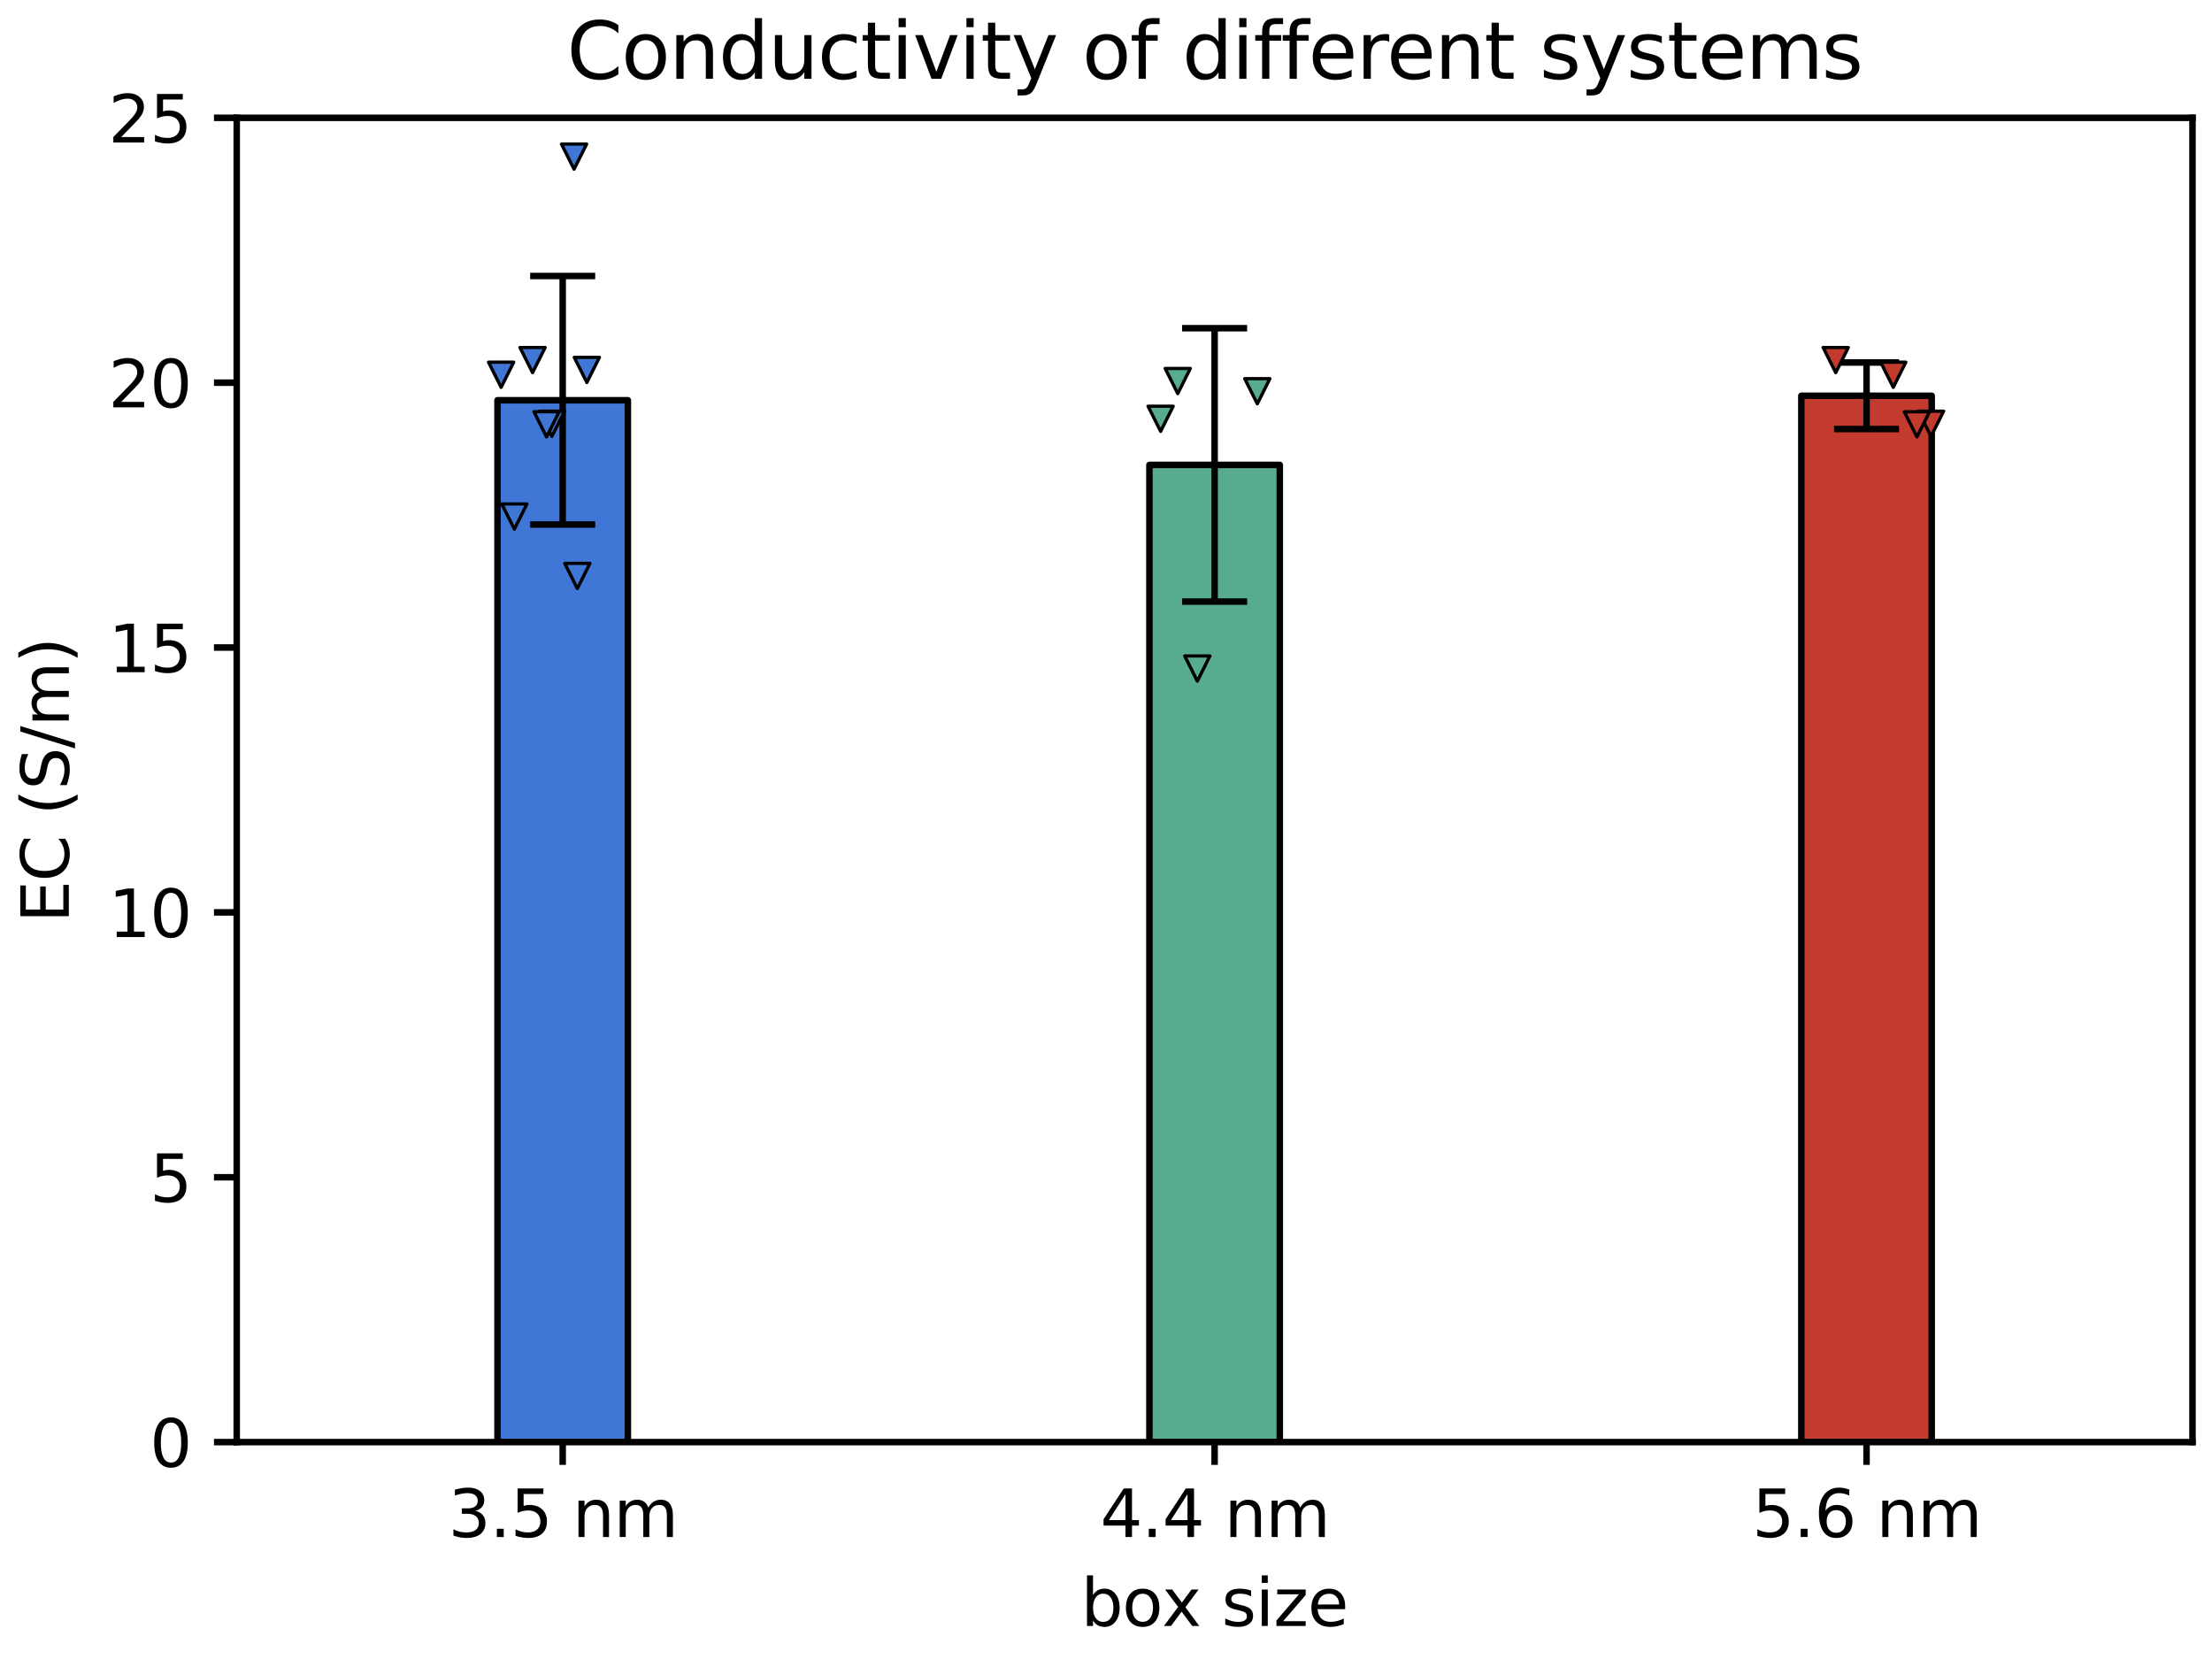 <?xml version="1.0" encoding="utf-8" standalone="no"?>
<!DOCTYPE svg PUBLIC "-//W3C//DTD SVG 1.1//EN"
  "http://www.w3.org/Graphics/SVG/1.1/DTD/svg11.dtd">
<svg xmlns:xlink="http://www.w3.org/1999/xlink" width="340.157pt" height="255.118pt" viewBox="0 0 340.157 255.118" xmlns="http://www.w3.org/2000/svg" version="1.1">
 <defs>
  <style type="text/css">*{stroke-linejoin: round; stroke-linecap: butt}</style>
 </defs>
 <g id="figure_1">
  <g id="patch_1">
   <path d="M 0 255.118 
L 340.157 255.118 
L 340.157 0 
L 0 0 
z
" style="fill: #ffffff"/>
  </g>
  <g id="axes_1">
   <g id="patch_2">
    <path d="M 36.403 221.762 
L 337.157 221.762 
L 337.157 18.118 
L 36.403 18.118 
z
" style="fill: #ffffff"/>
   </g>
   <g id="patch_3">
    <path d="M 76.504 221.762 
L 96.554 221.762 
L 96.554 61.551 
L 76.504 61.551 
z
" clip-path="url(#pa10e180529)" style="fill: #4077d7; stroke: #000000; stroke-linejoin: miter"/>
   </g>
   <g id="patch_4">
    <path d="M 176.755 221.762 
L 196.805 221.762 
L 196.805 71.493 
L 176.755 71.493 
z
" clip-path="url(#pa10e180529)" style="fill: #56ab91; stroke: #000000; stroke-linejoin: miter"/>
   </g>
   <g id="patch_5">
    <path d="M 277.006 221.762 
L 297.057 221.762 
L 297.057 60.858 
L 277.006 60.858 
z
" clip-path="url(#pa10e180529)" style="fill: #c23b2e; stroke: #000000; stroke-linejoin: miter"/>
   </g>
   <g id="matplotlib.axis_1">
    <g id="xtick_1">
     <g id="line2d_1">
      <defs>
       <path id="m89b3368148" d="M 0 0 
L 0 3.5 
" style="stroke: #000000"/>
      </defs>
      <g>
       <use xlink:href="#m89b3368148" x="86.529" y="221.762" style="stroke: #000000"/>
      </g>
     </g>
     <g id="text_1">
      <!-- 3.5 nm -->
      <g transform="translate(68.949 236.36) scale(0.1 -0.1)">
       <defs>
        <path id="DejaVuSans-33" d="M 2597 2516 
Q 3050 2419 3304 2112 
Q 3559 1806 3559 1356 
Q 3559 666 3084 287 
Q 2609 -91 1734 -91 
Q 1441 -91 1130 -33 
Q 819 25 488 141 
L 488 750 
Q 750 597 1062 519 
Q 1375 441 1716 441 
Q 2309 441 2620 675 
Q 2931 909 2931 1356 
Q 2931 1769 2642 2001 
Q 2353 2234 1838 2234 
L 1294 2234 
L 1294 2753 
L 1863 2753 
Q 2328 2753 2575 2939 
Q 2822 3125 2822 3475 
Q 2822 3834 2567 4026 
Q 2313 4219 1838 4219 
Q 1578 4219 1281 4162 
Q 984 4106 628 3988 
L 628 4550 
Q 988 4650 1302 4700 
Q 1616 4750 1894 4750 
Q 2613 4750 3031 4423 
Q 3450 4097 3450 3541 
Q 3450 3153 3228 2886 
Q 3006 2619 2597 2516 
z
" transform="scale(0.016)"/>
        <path id="DejaVuSans-2e" d="M 684 794 
L 1344 794 
L 1344 0 
L 684 0 
L 684 794 
z
" transform="scale(0.016)"/>
        <path id="DejaVuSans-35" d="M 691 4666 
L 3169 4666 
L 3169 4134 
L 1269 4134 
L 1269 2991 
Q 1406 3038 1543 3061 
Q 1681 3084 1819 3084 
Q 2600 3084 3056 2656 
Q 3513 2228 3513 1497 
Q 3513 744 3044 326 
Q 2575 -91 1722 -91 
Q 1428 -91 1123 -41 
Q 819 9 494 109 
L 494 744 
Q 775 591 1075 516 
Q 1375 441 1709 441 
Q 2250 441 2565 725 
Q 2881 1009 2881 1497 
Q 2881 1984 2565 2268 
Q 2250 2553 1709 2553 
Q 1456 2553 1204 2497 
Q 953 2441 691 2322 
L 691 4666 
z
" transform="scale(0.016)"/>
        <path id="DejaVuSans-20" transform="scale(0.016)"/>
        <path id="DejaVuSans-6e" d="M 3513 2113 
L 3513 0 
L 2938 0 
L 2938 2094 
Q 2938 2591 2744 2837 
Q 2550 3084 2163 3084 
Q 1697 3084 1428 2787 
Q 1159 2491 1159 1978 
L 1159 0 
L 581 0 
L 581 3500 
L 1159 3500 
L 1159 2956 
Q 1366 3272 1645 3428 
Q 1925 3584 2291 3584 
Q 2894 3584 3203 3211 
Q 3513 2838 3513 2113 
z
" transform="scale(0.016)"/>
        <path id="DejaVuSans-6d" d="M 3328 2828 
Q 3544 3216 3844 3400 
Q 4144 3584 4550 3584 
Q 5097 3584 5394 3201 
Q 5691 2819 5691 2113 
L 5691 0 
L 5113 0 
L 5113 2094 
Q 5113 2597 4934 2840 
Q 4756 3084 4391 3084 
Q 3944 3084 3684 2787 
Q 3425 2491 3425 1978 
L 3425 0 
L 2847 0 
L 2847 2094 
Q 2847 2600 2669 2842 
Q 2491 3084 2119 3084 
Q 1678 3084 1418 2786 
Q 1159 2488 1159 1978 
L 1159 0 
L 581 0 
L 581 3500 
L 1159 3500 
L 1159 2956 
Q 1356 3278 1631 3431 
Q 1906 3584 2284 3584 
Q 2666 3584 2933 3390 
Q 3200 3197 3328 2828 
z
" transform="scale(0.016)"/>
       </defs>
       <use xlink:href="#DejaVuSans-33"/>
       <use xlink:href="#DejaVuSans-2e" x="63.623"/>
       <use xlink:href="#DejaVuSans-35" x="95.41"/>
       <use xlink:href="#DejaVuSans-20" x="159.033"/>
       <use xlink:href="#DejaVuSans-6e" x="190.82"/>
       <use xlink:href="#DejaVuSans-6d" x="254.199"/>
      </g>
     </g>
    </g>
    <g id="xtick_2">
     <g id="line2d_2">
      <g>
       <use xlink:href="#m89b3368148" x="186.78" y="221.762" style="stroke: #000000"/>
      </g>
     </g>
     <g id="text_2">
      <!-- 4.4 nm -->
      <g transform="translate(169.201 236.36) scale(0.1 -0.1)">
       <defs>
        <path id="DejaVuSans-34" d="M 2419 4116 
L 825 1625 
L 2419 1625 
L 2419 4116 
z
M 2253 4666 
L 3047 4666 
L 3047 1625 
L 3713 1625 
L 3713 1100 
L 3047 1100 
L 3047 0 
L 2419 0 
L 2419 1100 
L 313 1100 
L 313 1709 
L 2253 4666 
z
" transform="scale(0.016)"/>
       </defs>
       <use xlink:href="#DejaVuSans-34"/>
       <use xlink:href="#DejaVuSans-2e" x="63.623"/>
       <use xlink:href="#DejaVuSans-34" x="95.41"/>
       <use xlink:href="#DejaVuSans-20" x="159.033"/>
       <use xlink:href="#DejaVuSans-6e" x="190.82"/>
       <use xlink:href="#DejaVuSans-6d" x="254.199"/>
      </g>
     </g>
    </g>
    <g id="xtick_3">
     <g id="line2d_3">
      <g>
       <use xlink:href="#m89b3368148" x="287.032" y="221.762" style="stroke: #000000"/>
      </g>
     </g>
     <g id="text_3">
      <!-- 5.6 nm -->
      <g transform="translate(269.452 236.36) scale(0.1 -0.1)">
       <defs>
        <path id="DejaVuSans-36" d="M 2113 2584 
Q 1688 2584 1439 2293 
Q 1191 2003 1191 1497 
Q 1191 994 1439 701 
Q 1688 409 2113 409 
Q 2538 409 2786 701 
Q 3034 994 3034 1497 
Q 3034 2003 2786 2293 
Q 2538 2584 2113 2584 
z
M 3366 4563 
L 3366 3988 
Q 3128 4100 2886 4159 
Q 2644 4219 2406 4219 
Q 1781 4219 1451 3797 
Q 1122 3375 1075 2522 
Q 1259 2794 1537 2939 
Q 1816 3084 2150 3084 
Q 2853 3084 3261 2657 
Q 3669 2231 3669 1497 
Q 3669 778 3244 343 
Q 2819 -91 2113 -91 
Q 1303 -91 875 529 
Q 447 1150 447 2328 
Q 447 3434 972 4092 
Q 1497 4750 2381 4750 
Q 2619 4750 2861 4703 
Q 3103 4656 3366 4563 
z
" transform="scale(0.016)"/>
       </defs>
       <use xlink:href="#DejaVuSans-35"/>
       <use xlink:href="#DejaVuSans-2e" x="63.623"/>
       <use xlink:href="#DejaVuSans-36" x="95.41"/>
       <use xlink:href="#DejaVuSans-20" x="159.033"/>
       <use xlink:href="#DejaVuSans-6e" x="190.82"/>
       <use xlink:href="#DejaVuSans-6d" x="254.199"/>
      </g>
     </g>
    </g>
    <g id="text_4">
     <!-- $\mathrm{box\ size}$ -->
     <g transform="translate(166.23 250.038) scale(0.1 -0.1)">
      <defs>
       <path id="DejaVuSans-62" d="M 3116 1747 
Q 3116 2381 2855 2742 
Q 2594 3103 2138 3103 
Q 1681 3103 1420 2742 
Q 1159 2381 1159 1747 
Q 1159 1113 1420 752 
Q 1681 391 2138 391 
Q 2594 391 2855 752 
Q 3116 1113 3116 1747 
z
M 1159 2969 
Q 1341 3281 1617 3432 
Q 1894 3584 2278 3584 
Q 2916 3584 3314 3078 
Q 3713 2572 3713 1747 
Q 3713 922 3314 415 
Q 2916 -91 2278 -91 
Q 1894 -91 1617 61 
Q 1341 213 1159 525 
L 1159 0 
L 581 0 
L 581 4863 
L 1159 4863 
L 1159 2969 
z
" transform="scale(0.016)"/>
       <path id="DejaVuSans-6f" d="M 1959 3097 
Q 1497 3097 1228 2736 
Q 959 2375 959 1747 
Q 959 1119 1226 758 
Q 1494 397 1959 397 
Q 2419 397 2687 759 
Q 2956 1122 2956 1747 
Q 2956 2369 2687 2733 
Q 2419 3097 1959 3097 
z
M 1959 3584 
Q 2709 3584 3137 3096 
Q 3566 2609 3566 1747 
Q 3566 888 3137 398 
Q 2709 -91 1959 -91 
Q 1206 -91 779 398 
Q 353 888 353 1747 
Q 353 2609 779 3096 
Q 1206 3584 1959 3584 
z
" transform="scale(0.016)"/>
       <path id="DejaVuSans-78" d="M 3513 3500 
L 2247 1797 
L 3578 0 
L 2900 0 
L 1881 1375 
L 863 0 
L 184 0 
L 1544 1831 
L 300 3500 
L 978 3500 
L 1906 2253 
L 2834 3500 
L 3513 3500 
z
" transform="scale(0.016)"/>
       <path id="DejaVuSans-73" d="M 2834 3397 
L 2834 2853 
Q 2591 2978 2328 3040 
Q 2066 3103 1784 3103 
Q 1356 3103 1142 2972 
Q 928 2841 928 2578 
Q 928 2378 1081 2264 
Q 1234 2150 1697 2047 
L 1894 2003 
Q 2506 1872 2764 1633 
Q 3022 1394 3022 966 
Q 3022 478 2636 193 
Q 2250 -91 1575 -91 
Q 1294 -91 989 -36 
Q 684 19 347 128 
L 347 722 
Q 666 556 975 473 
Q 1284 391 1588 391 
Q 1994 391 2212 530 
Q 2431 669 2431 922 
Q 2431 1156 2273 1281 
Q 2116 1406 1581 1522 
L 1381 1569 
Q 847 1681 609 1914 
Q 372 2147 372 2553 
Q 372 3047 722 3315 
Q 1072 3584 1716 3584 
Q 2034 3584 2315 3537 
Q 2597 3491 2834 3397 
z
" transform="scale(0.016)"/>
       <path id="DejaVuSans-69" d="M 603 3500 
L 1178 3500 
L 1178 0 
L 603 0 
L 603 3500 
z
M 603 4863 
L 1178 4863 
L 1178 4134 
L 603 4134 
L 603 4863 
z
" transform="scale(0.016)"/>
       <path id="DejaVuSans-7a" d="M 353 3500 
L 3084 3500 
L 3084 2975 
L 922 459 
L 3084 459 
L 3084 0 
L 275 0 
L 275 525 
L 2438 3041 
L 353 3041 
L 353 3500 
z
" transform="scale(0.016)"/>
       <path id="DejaVuSans-65" d="M 3597 1894 
L 3597 1613 
L 953 1613 
Q 991 1019 1311 708 
Q 1631 397 2203 397 
Q 2534 397 2845 478 
Q 3156 559 3463 722 
L 3463 178 
Q 3153 47 2828 -22 
Q 2503 -91 2169 -91 
Q 1331 -91 842 396 
Q 353 884 353 1716 
Q 353 2575 817 3079 
Q 1281 3584 2069 3584 
Q 2775 3584 3186 3129 
Q 3597 2675 3597 1894 
z
M 3022 2063 
Q 3016 2534 2758 2815 
Q 2500 3097 2075 3097 
Q 1594 3097 1305 2825 
Q 1016 2553 972 2059 
L 3022 2063 
z
" transform="scale(0.016)"/>
      </defs>
      <use xlink:href="#DejaVuSans-62" transform="translate(0 0.016)"/>
      <use xlink:href="#DejaVuSans-6f" transform="translate(63.477 0.016)"/>
      <use xlink:href="#DejaVuSans-78" transform="translate(124.658 0.016)"/>
      <use xlink:href="#DejaVuSans-73" transform="translate(216.308 0.016)"/>
      <use xlink:href="#DejaVuSans-69" transform="translate(268.408 0.016)"/>
      <use xlink:href="#DejaVuSans-7a" transform="translate(296.191 0.016)"/>
      <use xlink:href="#DejaVuSans-65" transform="translate(348.681 0.016)"/>
     </g>
    </g>
   </g>
   <g id="matplotlib.axis_2">
    <g id="ytick_1">
     <g id="line2d_4">
      <defs>
       <path id="mb17087c12b" d="M 0 0 
L -3.5 0 
" style="stroke: #000000"/>
      </defs>
      <g>
       <use xlink:href="#mb17087c12b" x="36.403" y="221.762" style="stroke: #000000"/>
      </g>
     </g>
     <g id="text_5">
      <!-- 0 -->
      <g transform="translate(23.041 225.561) scale(0.1 -0.1)">
       <defs>
        <path id="DejaVuSans-30" d="M 2034 4250 
Q 1547 4250 1301 3770 
Q 1056 3291 1056 2328 
Q 1056 1369 1301 889 
Q 1547 409 2034 409 
Q 2525 409 2770 889 
Q 3016 1369 3016 2328 
Q 3016 3291 2770 3770 
Q 2525 4250 2034 4250 
z
M 2034 4750 
Q 2819 4750 3233 4129 
Q 3647 3509 3647 2328 
Q 3647 1150 3233 529 
Q 2819 -91 2034 -91 
Q 1250 -91 836 529 
Q 422 1150 422 2328 
Q 422 3509 836 4129 
Q 1250 4750 2034 4750 
z
" transform="scale(0.016)"/>
       </defs>
       <use xlink:href="#DejaVuSans-30"/>
      </g>
     </g>
    </g>
    <g id="ytick_2">
     <g id="line2d_5">
      <g>
       <use xlink:href="#mb17087c12b" x="36.403" y="181.033" style="stroke: #000000"/>
      </g>
     </g>
     <g id="text_6">
      <!-- 5 -->
      <g transform="translate(23.041 184.832) scale(0.1 -0.1)">
       <use xlink:href="#DejaVuSans-35"/>
      </g>
     </g>
    </g>
    <g id="ytick_3">
     <g id="line2d_6">
      <g>
       <use xlink:href="#mb17087c12b" x="36.403" y="140.304" style="stroke: #000000"/>
      </g>
     </g>
     <g id="text_7">
      <!-- 10 -->
      <g transform="translate(16.678 144.104) scale(0.1 -0.1)">
       <defs>
        <path id="DejaVuSans-31" d="M 794 531 
L 1825 531 
L 1825 4091 
L 703 3866 
L 703 4441 
L 1819 4666 
L 2450 4666 
L 2450 531 
L 3481 531 
L 3481 0 
L 794 0 
L 794 531 
z
" transform="scale(0.016)"/>
       </defs>
       <use xlink:href="#DejaVuSans-31"/>
       <use xlink:href="#DejaVuSans-30" x="63.623"/>
      </g>
     </g>
    </g>
    <g id="ytick_4">
     <g id="line2d_7">
      <g>
       <use xlink:href="#mb17087c12b" x="36.403" y="99.576" style="stroke: #000000"/>
      </g>
     </g>
     <g id="text_8">
      <!-- 15 -->
      <g transform="translate(16.678 103.375) scale(0.1 -0.1)">
       <use xlink:href="#DejaVuSans-31"/>
       <use xlink:href="#DejaVuSans-35" x="63.623"/>
      </g>
     </g>
    </g>
    <g id="ytick_5">
     <g id="line2d_8">
      <g>
       <use xlink:href="#mb17087c12b" x="36.403" y="58.847" style="stroke: #000000"/>
      </g>
     </g>
     <g id="text_9">
      <!-- 20 -->
      <g transform="translate(16.678 62.646) scale(0.1 -0.1)">
       <defs>
        <path id="DejaVuSans-32" d="M 1228 531 
L 3431 531 
L 3431 0 
L 469 0 
L 469 531 
Q 828 903 1448 1529 
Q 2069 2156 2228 2338 
Q 2531 2678 2651 2914 
Q 2772 3150 2772 3378 
Q 2772 3750 2511 3984 
Q 2250 4219 1831 4219 
Q 1534 4219 1204 4116 
Q 875 4013 500 3803 
L 500 4441 
Q 881 4594 1212 4672 
Q 1544 4750 1819 4750 
Q 2544 4750 2975 4387 
Q 3406 4025 3406 3419 
Q 3406 3131 3298 2873 
Q 3191 2616 2906 2266 
Q 2828 2175 2409 1742 
Q 1991 1309 1228 531 
z
" transform="scale(0.016)"/>
       </defs>
       <use xlink:href="#DejaVuSans-32"/>
       <use xlink:href="#DejaVuSans-30" x="63.623"/>
      </g>
     </g>
    </g>
    <g id="ytick_6">
     <g id="line2d_9">
      <g>
       <use xlink:href="#mb17087c12b" x="36.403" y="18.118" style="stroke: #000000"/>
      </g>
     </g>
     <g id="text_10">
      <!-- 25 -->
      <g transform="translate(16.678 21.918) scale(0.1 -0.1)">
       <use xlink:href="#DejaVuSans-32"/>
       <use xlink:href="#DejaVuSans-35" x="63.623"/>
      </g>
     </g>
    </g>
    <g id="text_11">
     <!-- $\mathrm{EC\ (S/m)}$ -->
     <g transform="translate(10.599 141.89) rotate(-90) scale(0.1 -0.1)">
      <defs>
       <path id="DejaVuSans-45" d="M 628 4666 
L 3578 4666 
L 3578 4134 
L 1259 4134 
L 1259 2753 
L 3481 2753 
L 3481 2222 
L 1259 2222 
L 1259 531 
L 3634 531 
L 3634 0 
L 628 0 
L 628 4666 
z
" transform="scale(0.016)"/>
       <path id="DejaVuSans-43" d="M 4122 4306 
L 4122 3641 
Q 3803 3938 3442 4084 
Q 3081 4231 2675 4231 
Q 1875 4231 1450 3742 
Q 1025 3253 1025 2328 
Q 1025 1406 1450 917 
Q 1875 428 2675 428 
Q 3081 428 3442 575 
Q 3803 722 4122 1019 
L 4122 359 
Q 3791 134 3420 21 
Q 3050 -91 2638 -91 
Q 1578 -91 968 557 
Q 359 1206 359 2328 
Q 359 3453 968 4101 
Q 1578 4750 2638 4750 
Q 3056 4750 3426 4639 
Q 3797 4528 4122 4306 
z
" transform="scale(0.016)"/>
       <path id="DejaVuSans-28" d="M 1984 4856 
Q 1566 4138 1362 3434 
Q 1159 2731 1159 2009 
Q 1159 1288 1364 580 
Q 1569 -128 1984 -844 
L 1484 -844 
Q 1016 -109 783 600 
Q 550 1309 550 2009 
Q 550 2706 781 3412 
Q 1013 4119 1484 4856 
L 1984 4856 
z
" transform="scale(0.016)"/>
       <path id="DejaVuSans-53" d="M 3425 4513 
L 3425 3897 
Q 3066 4069 2747 4153 
Q 2428 4238 2131 4238 
Q 1616 4238 1336 4038 
Q 1056 3838 1056 3469 
Q 1056 3159 1242 3001 
Q 1428 2844 1947 2747 
L 2328 2669 
Q 3034 2534 3370 2195 
Q 3706 1856 3706 1288 
Q 3706 609 3251 259 
Q 2797 -91 1919 -91 
Q 1588 -91 1214 -16 
Q 841 59 441 206 
L 441 856 
Q 825 641 1194 531 
Q 1563 422 1919 422 
Q 2459 422 2753 634 
Q 3047 847 3047 1241 
Q 3047 1584 2836 1778 
Q 2625 1972 2144 2069 
L 1759 2144 
Q 1053 2284 737 2584 
Q 422 2884 422 3419 
Q 422 4038 858 4394 
Q 1294 4750 2059 4750 
Q 2388 4750 2728 4690 
Q 3069 4631 3425 4513 
z
" transform="scale(0.016)"/>
       <path id="DejaVuSans-2f" d="M 1625 4666 
L 2156 4666 
L 531 -594 
L 0 -594 
L 1625 4666 
z
" transform="scale(0.016)"/>
       <path id="DejaVuSans-29" d="M 513 4856 
L 1013 4856 
Q 1481 4119 1714 3412 
Q 1947 2706 1947 2009 
Q 1947 1309 1714 600 
Q 1481 -109 1013 -844 
L 513 -844 
Q 928 -128 1133 580 
Q 1338 1288 1338 2009 
Q 1338 2731 1133 3434 
Q 928 4138 513 4856 
z
" transform="scale(0.016)"/>
      </defs>
      <use xlink:href="#DejaVuSans-45" transform="translate(0 0.125)"/>
      <use xlink:href="#DejaVuSans-43" transform="translate(63.184 0.125)"/>
      <use xlink:href="#DejaVuSans-28" transform="translate(165.478 0.125)"/>
      <use xlink:href="#DejaVuSans-53" transform="translate(204.492 0.125)"/>
      <use xlink:href="#DejaVuSans-2f" transform="translate(267.968 0.125)"/>
      <use xlink:href="#DejaVuSans-6d" transform="translate(301.66 0.125)"/>
      <use xlink:href="#DejaVuSans-29" transform="translate(399.072 0.125)"/>
     </g>
    </g>
   </g>
   <g id="LineCollection_1">
    <path d="M 86.529 80.657 
L 86.529 42.445 
" clip-path="url(#pa10e180529)" style="fill: none; stroke: #000000"/>
   </g>
   <g id="line2d_10">
    <defs>
     <path id="m71929b0779" d="M 5 0 
L -5 -0 
" style="stroke: #000000"/>
    </defs>
    <g clip-path="url(#pa10e180529)">
     <use xlink:href="#m71929b0779" x="86.529" y="80.657" style="stroke: #000000"/>
    </g>
   </g>
   <g id="line2d_11">
    <g clip-path="url(#pa10e180529)">
     <use xlink:href="#m71929b0779" x="86.529" y="42.445" style="stroke: #000000"/>
    </g>
   </g>
   <g id="PathCollection_1">
    <defs>
     <path id="m96daaf46d6" d="M -0 1.936 
L 1.936 -1.936 
L -1.936 -1.936 
z
" style="stroke: #000000; stroke-width: 0.5"/>
    </defs>
    <g clip-path="url(#pa10e180529)">
     <use xlink:href="#m96daaf46d6" x="77.06" y="57.631" style="fill: #4077d7; stroke: #000000; stroke-width: 0.5"/>
     <use xlink:href="#m96daaf46d6" x="81.897" y="55.373" style="fill: #4077d7; stroke: #000000; stroke-width: 0.5"/>
     <use xlink:href="#m96daaf46d6" x="84.869" y="65.169" style="fill: #4077d7; stroke: #000000; stroke-width: 0.5"/>
     <use xlink:href="#m96daaf46d6" x="84.05" y="65.257" style="fill: #4077d7; stroke: #000000; stroke-width: 0.5"/>
     <use xlink:href="#m96daaf46d6" x="88.276" y="24.09" style="fill: #4077d7; stroke: #000000; stroke-width: 0.5"/>
     <use xlink:href="#m96daaf46d6" x="88.781" y="88.571" style="fill: #4077d7; stroke: #000000; stroke-width: 0.5"/>
     <use xlink:href="#m96daaf46d6" x="79.095" y="79.432" style="fill: #4077d7; stroke: #000000; stroke-width: 0.5"/>
     <use xlink:href="#m96daaf46d6" x="90.244" y="56.888" style="fill: #4077d7; stroke: #000000; stroke-width: 0.5"/>
    </g>
   </g>
   <g id="LineCollection_2">
    <path d="M 186.78 92.514 
L 186.78 50.471 
" clip-path="url(#pa10e180529)" style="fill: none; stroke: #000000"/>
   </g>
   <g id="line2d_12">
    <g clip-path="url(#pa10e180529)">
     <use xlink:href="#m71929b0779" x="186.78" y="92.514" style="stroke: #000000"/>
    </g>
   </g>
   <g id="line2d_13">
    <g clip-path="url(#pa10e180529)">
     <use xlink:href="#m71929b0779" x="186.78" y="50.471" style="stroke: #000000"/>
    </g>
   </g>
   <g id="PathCollection_2">
    <defs>
     <path id="m2a93d5c015" d="M -0 1.936 
L 1.936 -1.936 
L -1.936 -1.936 
z
" style="stroke: #000000; stroke-width: 0.5"/>
    </defs>
    <g clip-path="url(#pa10e180529)">
     <use xlink:href="#m2a93d5c015" x="184.122" y="102.809" style="fill: #56ab91; stroke: #000000; stroke-width: 0.5"/>
     <use xlink:href="#m2a93d5c015" x="178.48" y="64.401" style="fill: #56ab91; stroke: #000000; stroke-width: 0.5"/>
     <use xlink:href="#m2a93d5c015" x="181.113" y="58.595" style="fill: #56ab91; stroke: #000000; stroke-width: 0.5"/>
     <use xlink:href="#m2a93d5c015" x="193.345" y="60.165" style="fill: #56ab91; stroke: #000000; stroke-width: 0.5"/>
    </g>
   </g>
   <g id="LineCollection_3">
    <path d="M 287.032 65.971 
L 287.032 55.744 
" clip-path="url(#pa10e180529)" style="fill: none; stroke: #000000"/>
   </g>
   <g id="line2d_14">
    <g clip-path="url(#pa10e180529)">
     <use xlink:href="#m71929b0779" x="287.032" y="65.971" style="stroke: #000000"/>
    </g>
   </g>
   <g id="line2d_15">
    <g clip-path="url(#pa10e180529)">
     <use xlink:href="#m71929b0779" x="287.032" y="55.744" style="stroke: #000000"/>
    </g>
   </g>
   <g id="PathCollection_3">
    <defs>
     <path id="m970a1ca83b" d="M -0 1.936 
L 1.936 -1.936 
L -1.936 -1.936 
z
" style="stroke: #000000; stroke-width: 0.5"/>
    </defs>
    <g clip-path="url(#pa10e180529)">
     <use xlink:href="#m970a1ca83b" x="291.14" y="57.631" style="fill: #c23b2e; stroke: #000000; stroke-width: 0.5"/>
     <use xlink:href="#m970a1ca83b" x="282.292" y="55.373" style="fill: #c23b2e; stroke: #000000; stroke-width: 0.5"/>
     <use xlink:href="#m970a1ca83b" x="296.954" y="65.169" style="fill: #c23b2e; stroke: #000000; stroke-width: 0.5"/>
     <use xlink:href="#m970a1ca83b" x="294.784" y="65.257" style="fill: #c23b2e; stroke: #000000; stroke-width: 0.5"/>
    </g>
   </g>
   <g id="patch_6">
    <path d="M 36.403 221.762 
L 36.403 18.118 
" style="fill: none; stroke: #000000; stroke-linejoin: miter; stroke-linecap: square"/>
   </g>
   <g id="patch_7">
    <path d="M 337.157 221.762 
L 337.157 18.118 
" style="fill: none; stroke: #000000; stroke-linejoin: miter; stroke-linecap: square"/>
   </g>
   <g id="patch_8">
    <path d="M 36.403 221.762 
L 337.157 221.762 
" style="fill: none; stroke: #000000; stroke-linejoin: miter; stroke-linecap: square"/>
   </g>
   <g id="patch_9">
    <path d="M 36.403 18.118 
L 337.157 18.118 
" style="fill: none; stroke: #000000; stroke-linejoin: miter; stroke-linecap: square"/>
   </g>
   <g id="text_12">
    <!-- Conductivity of different systems -->
    <g transform="translate(87.175 12.118) scale(0.12 -0.12)">
     <defs>
      <path id="DejaVuSans-64" d="M 2906 2969 
L 2906 4863 
L 3481 4863 
L 3481 0 
L 2906 0 
L 2906 525 
Q 2725 213 2448 61 
Q 2172 -91 1784 -91 
Q 1150 -91 751 415 
Q 353 922 353 1747 
Q 353 2572 751 3078 
Q 1150 3584 1784 3584 
Q 2172 3584 2448 3432 
Q 2725 3281 2906 2969 
z
M 947 1747 
Q 947 1113 1208 752 
Q 1469 391 1925 391 
Q 2381 391 2643 752 
Q 2906 1113 2906 1747 
Q 2906 2381 2643 2742 
Q 2381 3103 1925 3103 
Q 1469 3103 1208 2742 
Q 947 2381 947 1747 
z
" transform="scale(0.016)"/>
      <path id="DejaVuSans-75" d="M 544 1381 
L 544 3500 
L 1119 3500 
L 1119 1403 
Q 1119 906 1312 657 
Q 1506 409 1894 409 
Q 2359 409 2629 706 
Q 2900 1003 2900 1516 
L 2900 3500 
L 3475 3500 
L 3475 0 
L 2900 0 
L 2900 538 
Q 2691 219 2414 64 
Q 2138 -91 1772 -91 
Q 1169 -91 856 284 
Q 544 659 544 1381 
z
M 1991 3584 
L 1991 3584 
z
" transform="scale(0.016)"/>
      <path id="DejaVuSans-63" d="M 3122 3366 
L 3122 2828 
Q 2878 2963 2633 3030 
Q 2388 3097 2138 3097 
Q 1578 3097 1268 2742 
Q 959 2388 959 1747 
Q 959 1106 1268 751 
Q 1578 397 2138 397 
Q 2388 397 2633 464 
Q 2878 531 3122 666 
L 3122 134 
Q 2881 22 2623 -34 
Q 2366 -91 2075 -91 
Q 1284 -91 818 406 
Q 353 903 353 1747 
Q 353 2603 823 3093 
Q 1294 3584 2113 3584 
Q 2378 3584 2631 3529 
Q 2884 3475 3122 3366 
z
" transform="scale(0.016)"/>
      <path id="DejaVuSans-74" d="M 1172 4494 
L 1172 3500 
L 2356 3500 
L 2356 3053 
L 1172 3053 
L 1172 1153 
Q 1172 725 1289 603 
Q 1406 481 1766 481 
L 2356 481 
L 2356 0 
L 1766 0 
Q 1100 0 847 248 
Q 594 497 594 1153 
L 594 3053 
L 172 3053 
L 172 3500 
L 594 3500 
L 594 4494 
L 1172 4494 
z
" transform="scale(0.016)"/>
      <path id="DejaVuSans-76" d="M 191 3500 
L 800 3500 
L 1894 563 
L 2988 3500 
L 3597 3500 
L 2284 0 
L 1503 0 
L 191 3500 
z
" transform="scale(0.016)"/>
      <path id="DejaVuSans-79" d="M 2059 -325 
Q 1816 -950 1584 -1140 
Q 1353 -1331 966 -1331 
L 506 -1331 
L 506 -850 
L 844 -850 
Q 1081 -850 1212 -737 
Q 1344 -625 1503 -206 
L 1606 56 
L 191 3500 
L 800 3500 
L 1894 763 
L 2988 3500 
L 3597 3500 
L 2059 -325 
z
" transform="scale(0.016)"/>
      <path id="DejaVuSans-66" d="M 2375 4863 
L 2375 4384 
L 1825 4384 
Q 1516 4384 1395 4259 
Q 1275 4134 1275 3809 
L 1275 3500 
L 2222 3500 
L 2222 3053 
L 1275 3053 
L 1275 0 
L 697 0 
L 697 3053 
L 147 3053 
L 147 3500 
L 697 3500 
L 697 3744 
Q 697 4328 969 4595 
Q 1241 4863 1831 4863 
L 2375 4863 
z
" transform="scale(0.016)"/>
      <path id="DejaVuSans-72" d="M 2631 2963 
Q 2534 3019 2420 3045 
Q 2306 3072 2169 3072 
Q 1681 3072 1420 2755 
Q 1159 2438 1159 1844 
L 1159 0 
L 581 0 
L 581 3500 
L 1159 3500 
L 1159 2956 
Q 1341 3275 1631 3429 
Q 1922 3584 2338 3584 
Q 2397 3584 2469 3576 
Q 2541 3569 2628 3553 
L 2631 2963 
z
" transform="scale(0.016)"/>
     </defs>
     <use xlink:href="#DejaVuSans-43"/>
     <use xlink:href="#DejaVuSans-6f" x="69.824"/>
     <use xlink:href="#DejaVuSans-6e" x="131.006"/>
     <use xlink:href="#DejaVuSans-64" x="194.385"/>
     <use xlink:href="#DejaVuSans-75" x="257.861"/>
     <use xlink:href="#DejaVuSans-63" x="321.24"/>
     <use xlink:href="#DejaVuSans-74" x="376.221"/>
     <use xlink:href="#DejaVuSans-69" x="415.43"/>
     <use xlink:href="#DejaVuSans-76" x="443.213"/>
     <use xlink:href="#DejaVuSans-69" x="502.393"/>
     <use xlink:href="#DejaVuSans-74" x="530.176"/>
     <use xlink:href="#DejaVuSans-79" x="569.385"/>
     <use xlink:href="#DejaVuSans-20" x="628.564"/>
     <use xlink:href="#DejaVuSans-6f" x="660.352"/>
     <use xlink:href="#DejaVuSans-66" x="721.533"/>
     <use xlink:href="#DejaVuSans-20" x="756.738"/>
     <use xlink:href="#DejaVuSans-64" x="788.525"/>
     <use xlink:href="#DejaVuSans-69" x="852.002"/>
     <use xlink:href="#DejaVuSans-66" x="879.785"/>
     <use xlink:href="#DejaVuSans-66" x="914.99"/>
     <use xlink:href="#DejaVuSans-65" x="950.195"/>
     <use xlink:href="#DejaVuSans-72" x="1011.719"/>
     <use xlink:href="#DejaVuSans-65" x="1050.582"/>
     <use xlink:href="#DejaVuSans-6e" x="1112.105"/>
     <use xlink:href="#DejaVuSans-74" x="1175.484"/>
     <use xlink:href="#DejaVuSans-20" x="1214.693"/>
     <use xlink:href="#DejaVuSans-73" x="1246.48"/>
     <use xlink:href="#DejaVuSans-79" x="1298.58"/>
     <use xlink:href="#DejaVuSans-73" x="1357.76"/>
     <use xlink:href="#DejaVuSans-74" x="1409.859"/>
     <use xlink:href="#DejaVuSans-65" x="1449.068"/>
     <use xlink:href="#DejaVuSans-6d" x="1510.592"/>
     <use xlink:href="#DejaVuSans-73" x="1608.004"/>
    </g>
   </g>
  </g>
 </g>
 <defs>
  <clipPath id="pa10e180529">
   <rect x="36.403" y="18.118" width="300.754" height="203.643"/>
  </clipPath>
 </defs>
</svg>
